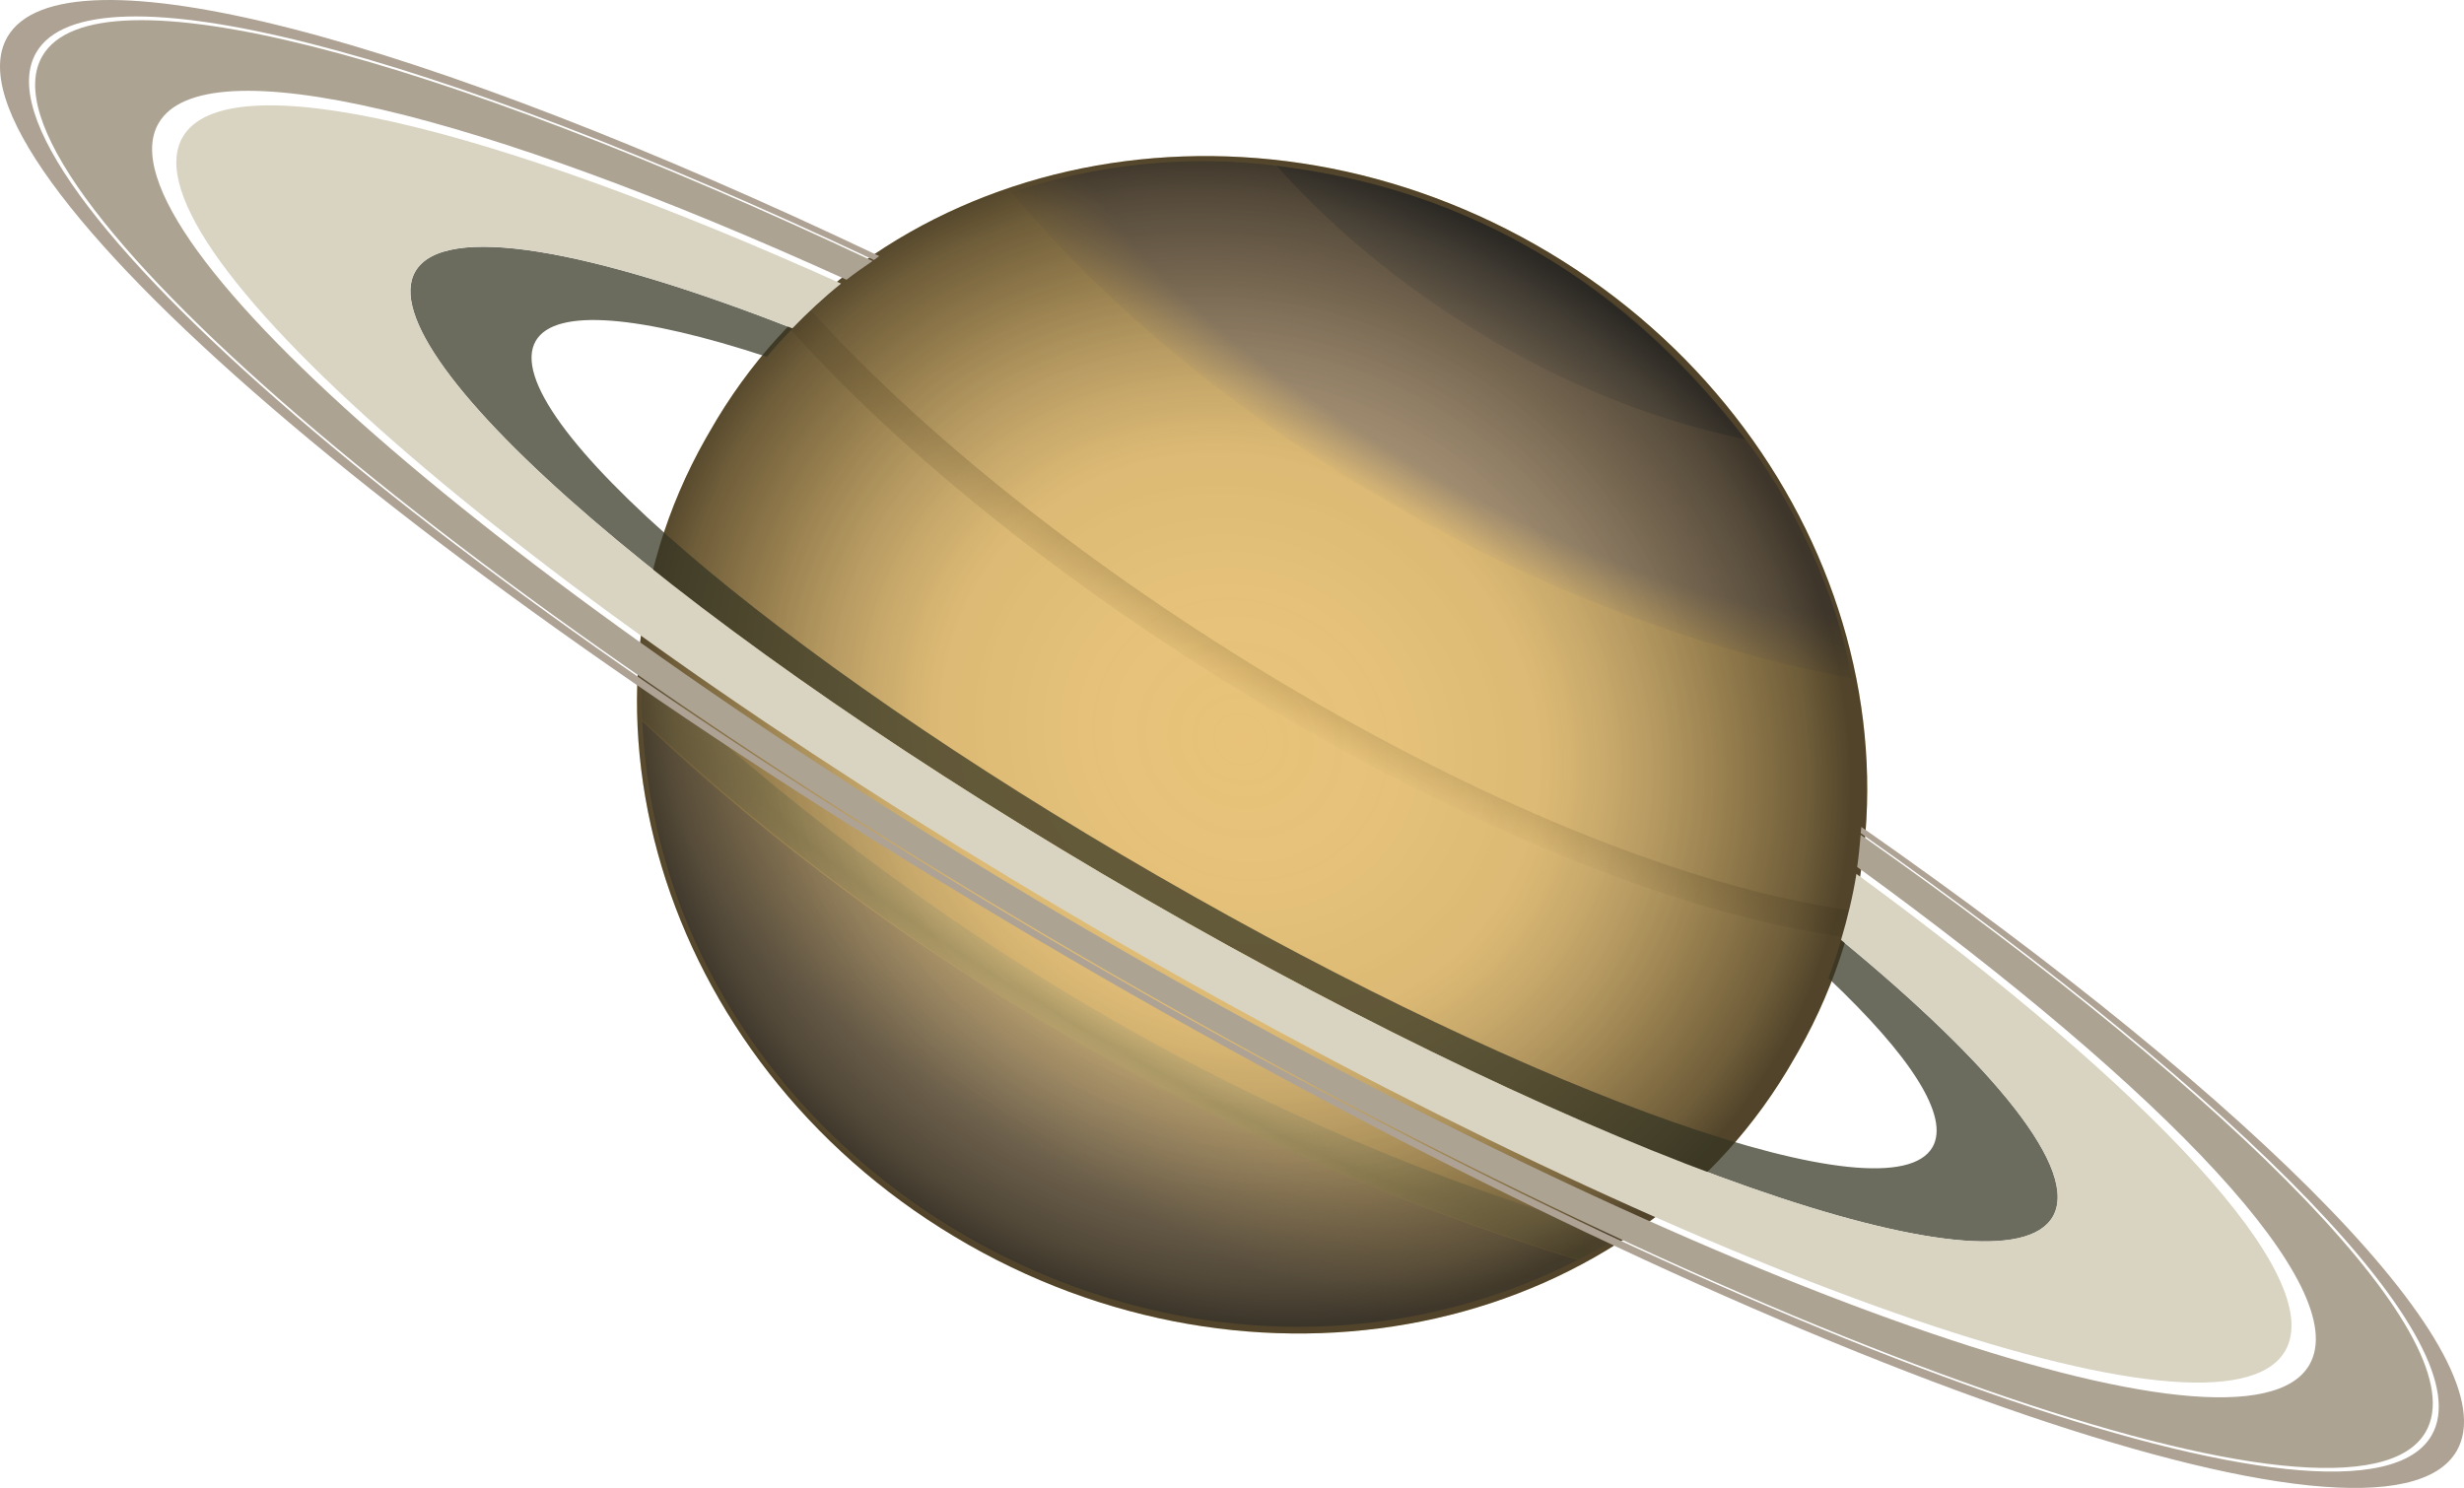 <?xml version="1.0" encoding="UTF-8"?>
<svg id="Layer_2" data-name="Layer 2" xmlns="http://www.w3.org/2000/svg" xmlns:xlink="http://www.w3.org/1999/xlink" viewBox="0 0 676.25 408.43">
  <defs>
    <style>
      .cls-1 {
        fill: url(#linear-gradient);
      }

      .cls-1, .cls-2, .cls-3, .cls-4, .cls-5, .cls-6, .cls-7, .cls-8, .cls-9, .cls-10, .cls-11 {
        stroke-width: 0px;
      }

      .cls-1, .cls-3 {
        fill-rule: evenodd;
      }

      .cls-2 {
        fill: rgba(52, 52, 35, .73);
      }

      .cls-3 {
        fill: url(#radial-gradient);
      }

      .cls-4 {
        fill: url(#radial-gradient-2);
      }

      .cls-5 {
        fill: url(#radial-gradient-3);
      }

      .cls-6 {
        fill: url(#radial-gradient-4);
      }

      .cls-7 {
        fill: url(#radial-gradient-5);
      }

      .cls-8 {
        fill: #ada293;
      }

      .cls-9 {
        fill: #ada393;
      }

      .cls-10 {
        fill: #d8d4c1;
      }

      .cls-11 {
        fill: #e7c278;
      }
    </style>
    <radialGradient id="radial-gradient" cx="672.13" cy="423.22" fx="672.13" fy="423.22" r="128.34" gradientTransform="translate(-699.31 -110.84) rotate(30.76) scale(1.59 -.46)" gradientUnits="userSpaceOnUse">
      <stop offset="0" stop-color="#ac9877" stop-opacity="0"/>
      <stop offset="1" stop-color="#ac9877"/>
    </radialGradient>
    <radialGradient id="radial-gradient-2" cx="734.04" cy="636.33" fx="734.04" fy="636.33" r="115.33" gradientTransform="translate(-714.89 -198.12) rotate(29.71) scale(1.53 -.48)" gradientUnits="userSpaceOnUse">
      <stop offset="0" stop-color="#b29b7a"/>
      <stop offset=".75" stop-color="#b29b7a"/>
      <stop offset="1" stop-color="#b29b7a" stop-opacity="0"/>
    </radialGradient>
    <linearGradient id="linear-gradient" x1="421.28" y1="1436.56" x2="404.98" y2="1408.22" gradientTransform="translate(0 1508.15) scale(1 -1)" gradientUnits="userSpaceOnUse">
      <stop offset="0" stop-color="#797265"/>
      <stop offset="1" stop-color="#797265" stop-opacity="0"/>
    </linearGradient>
    <radialGradient id="radial-gradient-3" cx="698.22" cy="-118.85" fx="698.22" fy="-118.85" r="134.42" gradientTransform="translate(-677.49 -332.99) rotate(30.42) scale(1.65 -.2)" gradientUnits="userSpaceOnUse">
      <stop offset="0" stop-color="#ccb986" stop-opacity="0"/>
      <stop offset=".5" stop-color="#c3ad70"/>
      <stop offset="1" stop-color="#ccb986" stop-opacity="0"/>
    </radialGradient>
    <radialGradient id="radial-gradient-4" cx="646.53" cy="134.26" fx="646.53" fy="134.26" r="145.3" gradientTransform="translate(-466.35 -254.58) rotate(28.83) scale(1.44 -.2)" gradientUnits="userSpaceOnUse">
      <stop offset="0" stop-color="#c4a361" stop-opacity="0"/>
      <stop offset=".5" stop-color="#c4a361"/>
      <stop offset="1" stop-color="#c4a361" stop-opacity="0"/>
    </radialGradient>
    <radialGradient id="radial-gradient-5" cx="963.21" cy="343.56" fx="963.21" fy="343.56" r="184.26" gradientTransform="translate(-581.34 8.01) rotate(30) scale(.93 -.85)" gradientUnits="userSpaceOnUse">
      <stop offset="0" stop-color="#fff" stop-opacity="0"/>
      <stop offset=".5" stop-color="#3f3f3f" stop-opacity=".07"/>
      <stop offset=".78" stop-color="#000" stop-opacity=".33"/>
      <stop offset=".93" stop-color="#000" stop-opacity=".52"/>
      <stop offset="1" stop-color="#000" stop-opacity=".65"/>
    </radialGradient>
  </defs>
  <g id="Layer_1-2" data-name="Layer 1">
    <g>
      <path class="cls-11" d="m492.52,290.4c-42.67,75.27-144.17,98.24-226.7,51.3-82.53-46.94-114.84-146-72.17-221.27.37-.65.74-1.29,1.12-1.94,42.67-75.27,144.17-98.24,226.7-51.3,82.53,46.94,114.84,146,72.17,221.27-.37.65-.74,1.29-1.12,1.94Z"/>
      <path class="cls-3" d="m176.28,198.03c5.67,123.1,145.68,204.42,256.68,147.82-94.18-28.85-186.53-81.5-256.68-147.82Z"/>
      <path class="cls-4" d="m351.44,45.64c63.94,9.47,100.84,40.67,125.78,72.64,14.47,17.98,27.19,45.1,30.96,67.94-80.4-14.99-172.49-64.27-230.65-133.48,22.8-7.37,47.95-10.62,73.91-7.09h0Z"/>
      <path class="cls-1" d="m350.36,45.51c34.92,39.03,83.75,65.97,128.66,75.07-36.83-47.56-81.52-69.49-128.66-75.07Z"/>
      <path class="cls-5" d="m176.14,183.93c77.22,71.75,165.62,125.7,268.74,155.13-3.56,2.57-7.57,4.51-11.6,6.62-96.05-28.96-183.9-79.62-257.06-148.23-.27-5.57-.2-8.53-.08-13.51h0Z"/>
      <path class="cls-6" d="m222.45,85.1c66.97,74.02,197.13,152.33,285.13,164.75-.59,2.45-1.24,4.87-1.88,7.28-88.66-12.24-221.36-91.45-288.71-166.69,1.81-1.79,3.59-3.59,5.47-5.34h0Z"/>
      <path class="cls-7" d="m492.52,290.4c-42.67,75.27-144.17,98.24-226.7,51.3-82.53-46.94-114.84-146-72.17-221.27.37-.65.74-1.29,1.12-1.94,42.67-75.27,144.17-98.24,226.7-51.3,82.53,46.94,114.84,146,72.17,221.27-.37.65-.74,1.29-1.12,1.94Z"/>
      <g>
        <path class="cls-8" d="m241.31,70.3C115.02,10.23,17.2-16.13,2.02,10.17c-20.23,35.04,113.92,150.41,299.45,257.53s352.54,165.62,372.77,130.58c14.8-25.64-53.24-94.33-163.38-171.28-.04.57-.16,1.13-.2,1.7,105.87,74.36,171.03,140.48,156.7,165.31-19.79,34.27-183.13-22.94-364.57-127.69S-9.85,48.71,9.93,14.44c14.68-25.43,108.44-.42,229.92,56.93.5-.34.96-.74,1.46-1.07h0Z"/>
        <path class="cls-9" d="m239.49,71.65C119.05,14.89,26.18-9.83,11.61,15.41c-19.69,34.1,110.85,146.37,291.38,250.6,180.54,104.23,343.05,161.15,362.74,127.06,14.23-24.64-50.22-90.16-155.07-163.92-.25,2.95-.52,5.9-.95,8.83,85.23,61.89,136.22,115.68,124.1,136.66-17.77,30.77-164.42-20.61-327.34-114.67C143.56,165.91,25.76,64.6,43.52,33.83c12.46-21.58,88.41-2.65,188.81,42.96,2.33-1.82,4.74-3.49,7.16-5.15h0Z"/>
        <path class="cls-2" d="m217.5,90.14c-55.88-21.89-95.76-29.01-103.5-15.62-13.53,23.43,76.16,100.54,200.2,172.15s235.69,110.74,249.21,87.31c7.32-12.69-15.81-41.17-58.09-75.95-1.04,3.51-2.17,7.02-3.49,10.48,22.34,21.13,33.44,37.92,28.54,46.4-11.54,19.98-106.78-13.39-212.58-74.47S135.5,113.58,147.03,93.59c5.38-9.31,29.08-6.92,63.41,4.35,2.28-2.69,4.63-5.3,7.07-7.8h0Z"/>
        <path class="cls-10" d="m230.83,77.84C134.57,34.5,62.15,16.82,50.13,37.64c-17.37,30.08,97.78,129.12,257.05,221.07s302.64,142.17,320,112.09c11.66-20.2-36.6-71.54-117.68-130.91-.97,6.1-2.45,12.12-4.22,18.11,42.28,34.78,65.41,63.27,58.09,75.95-13.53,23.43-125.18-15.7-249.21-87.31S100.43,97.92,113.96,74.5c7.73-13.4,47.62-6.27,103.5,15.62,4.26-4.37,8.69-8.52,13.38-12.27h0Z"/>
      </g>
    </g>
  </g>
</svg>